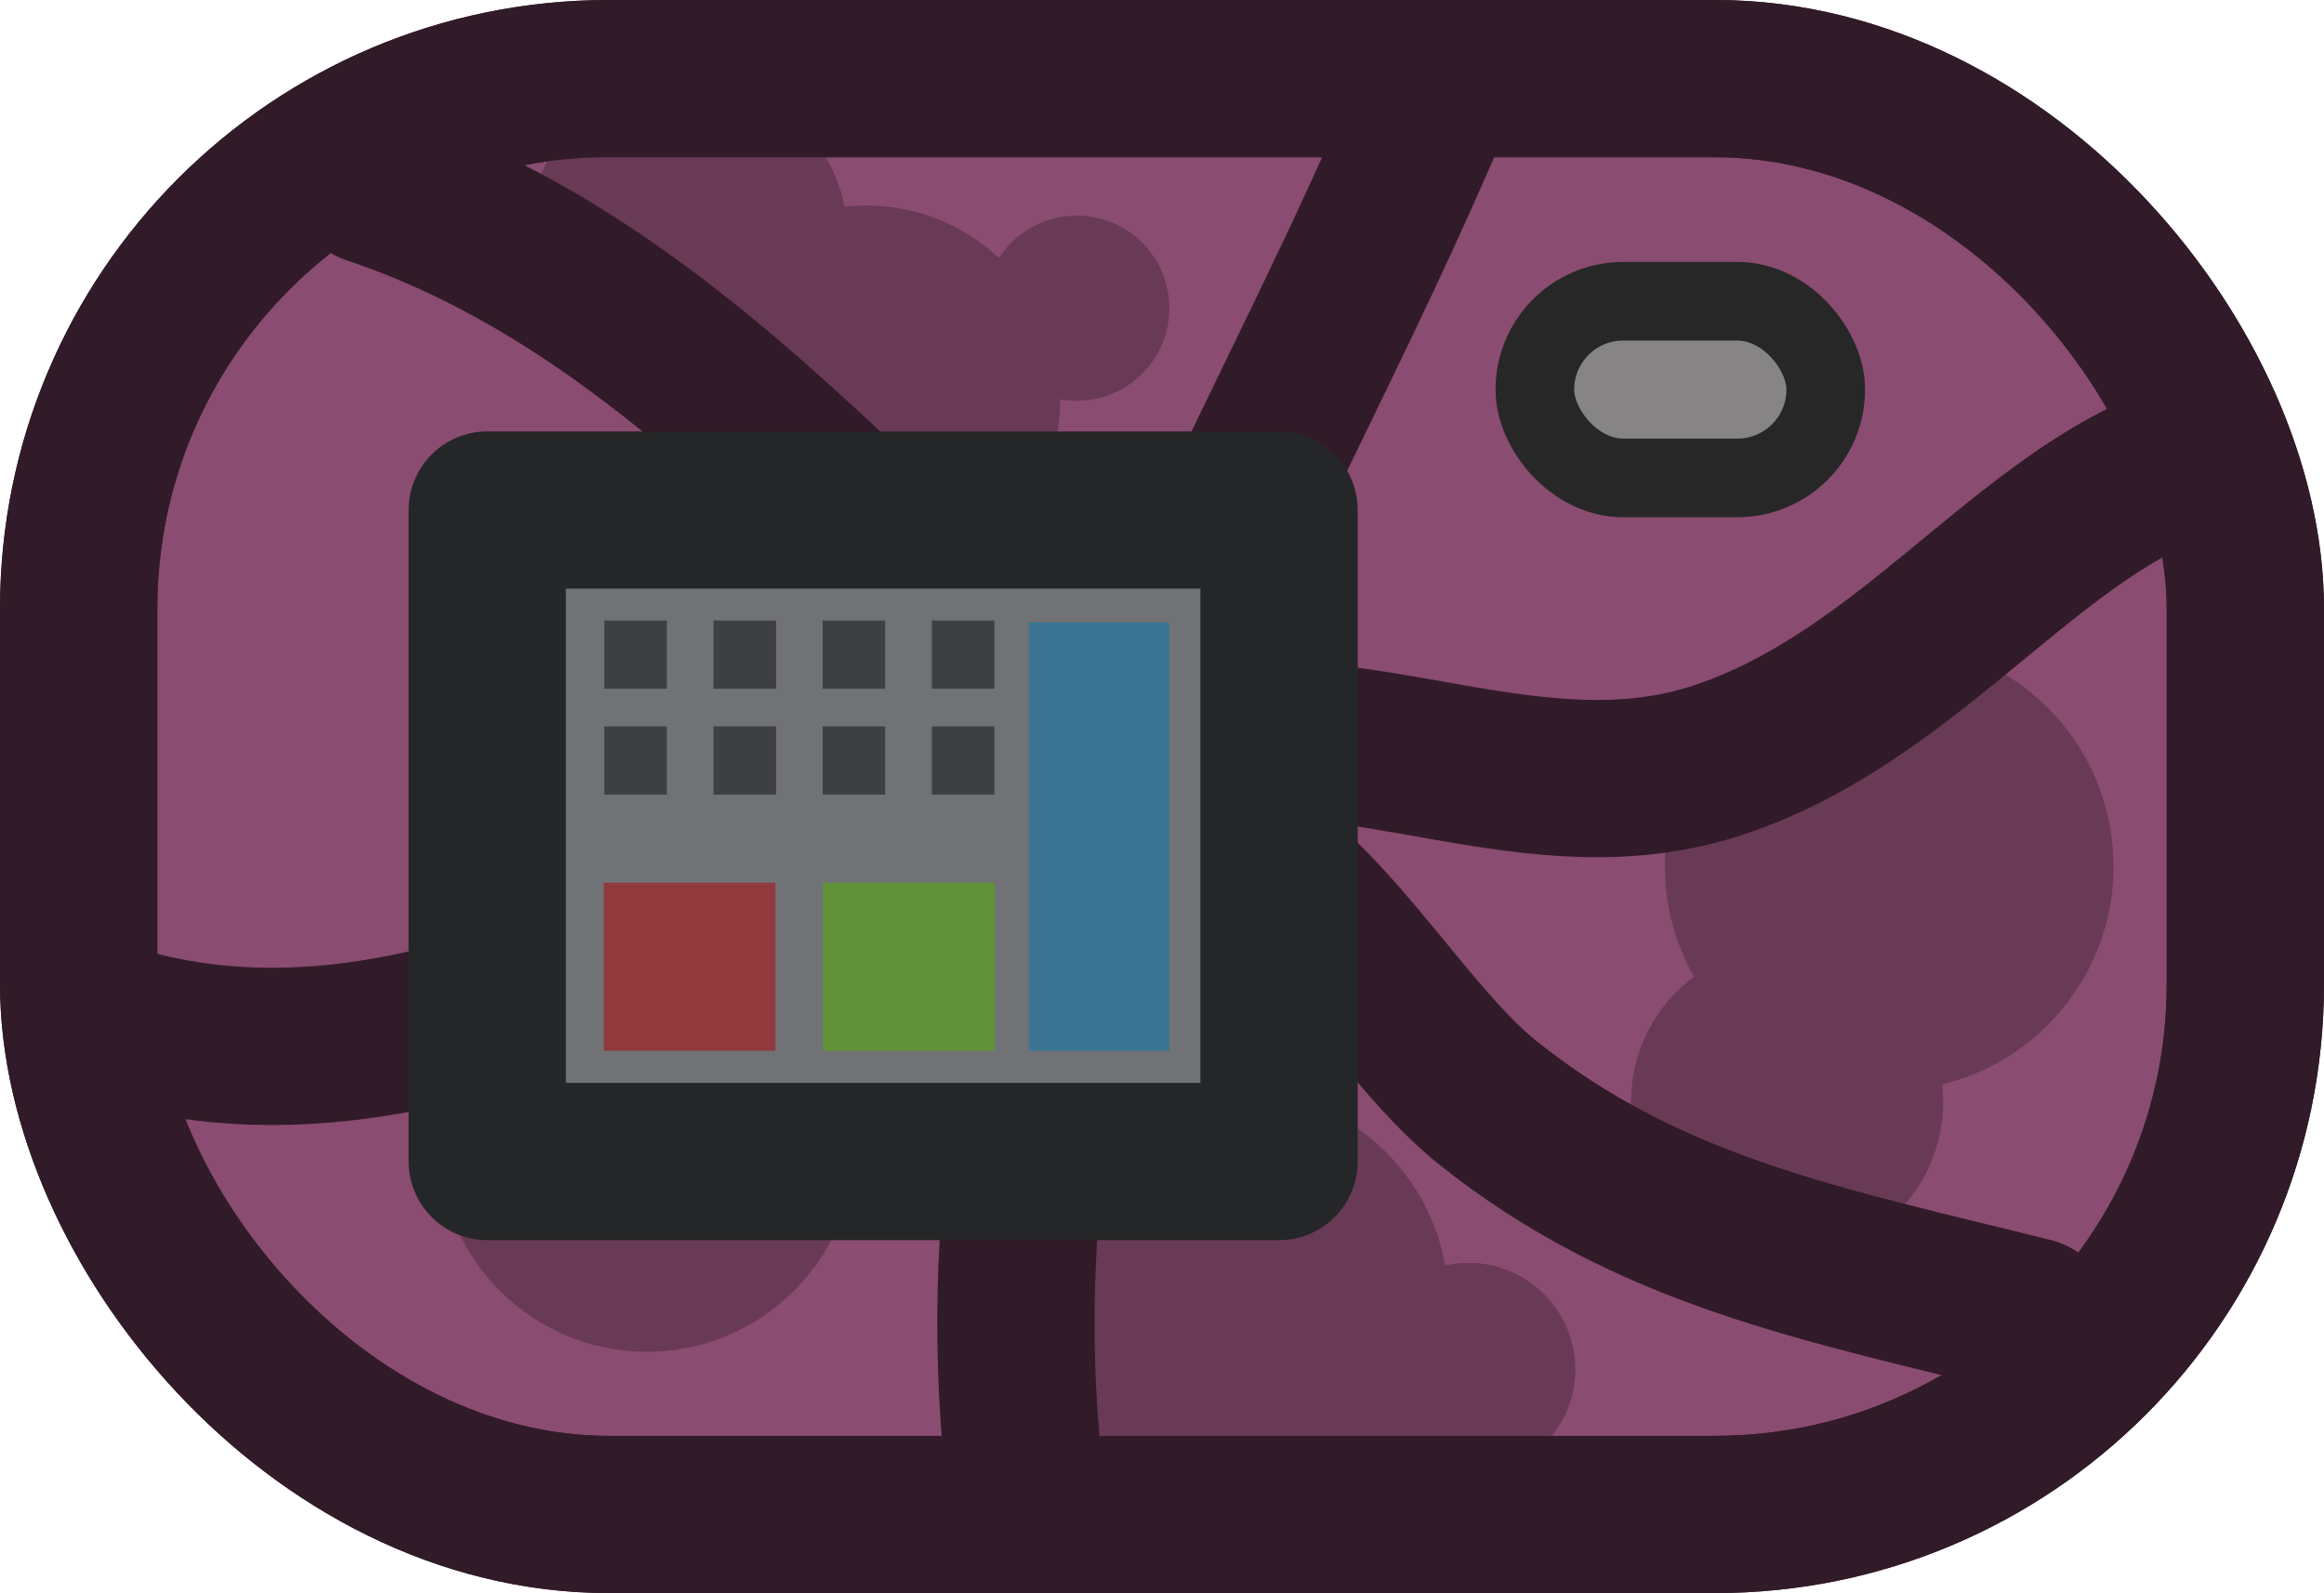 <?xml version="1.0" encoding="UTF-8" standalone="no"?>
<!-- Created with Inkscape (http://www.inkscape.org/) -->

<svg
   width="59.092"
   height="40.519"
   viewBox="0 0 15.635 10.721"
   version="1.1"
   id="svg38877"
   xml:space="preserve"
   xmlns="http://www.w3.org/2000/svg"
   xmlns:svg="http://www.w3.org/2000/svg"><defs
     id="defs38874"><style
       id="style955">
      .cls-1 {
        fill: #917852;
      }

      .cls-2, .cls-3 {
        fill: #c8a572;
      }

      .cls-4 {
        fill: #121212;
      }

      .cls-5 {
        fill: #181209;
      }

      .cls-6 {
        fill: #19130b;
      }

      .cls-7 {
        fill: #9a825e;
      }

      .cls-3, .cls-8, .cls-9, .cls-10 {
        stroke-width: 3px;
      }

      .cls-3, .cls-10 {
        stroke: #1a1814;
      }

      .cls-8 {
        stroke: #121212;
      }

      .cls-8, .cls-9 {
        fill: #5e5c64;
      }

      .cls-9 {
        stroke: #171717;
      }

      .cls-10 {
        fill: #77767b;
      }
    </style></defs><g
     id="g11"
     transform="translate(-16.404,-105.304)"><g
       id="g12"
       transform="rotate(-90,23.918,101.624)" /><g
       id="g3335"
       transform="matrix(0.821,0,0,0.821,-72.416,-62.192)" /><rect
       style="fill:#8a4c70;stroke:#311b28;stroke-width:1.058;stroke-linecap:round;stroke-linejoin:round;stroke-dasharray:none;stroke-opacity:1;fill-opacity:1"
       id="rect1"
       width="14.577"
       height="9.662"
       x="16.933"
       y="105.833"
       ry="3.567" /><circle
       style="fill:#693a55;fill-opacity:1;stroke:none;stroke-width:1.058;stroke-linecap:round;stroke-linejoin:round;stroke-dasharray:none;stroke-opacity:1"
       id="path8"
       cx="20.756"
       cy="113.001"
       r="1.399" /><circle
       style="fill:#693a55;fill-opacity:1;stroke:none;stroke-width:1.058;stroke-linecap:round;stroke-linejoin:round;stroke-dasharray:none;stroke-opacity:1"
       id="path9"
       cx="21.031"
       cy="106.903"
       r="1.075" /><circle
       style="fill:#693a55;fill-opacity:1;stroke:none;stroke-width:1.058;stroke-linecap:round;stroke-linejoin:round;stroke-dasharray:none;stroke-opacity:1"
       id="path10"
       cx="22.232"
       cy="107.992"
       r="1.305" /><circle
       style="fill:#693a55;fill-opacity:1;stroke:none;stroke-width:1.058;stroke-linecap:round;stroke-linejoin:round;stroke-dasharray:none;stroke-opacity:1"
       id="path5"
       cx="28.427"
       cy="112.719"
       r="1.05" /><path
       style="fill:none;fill-opacity:1;stroke:#311b28;stroke-width:1.058;stroke-linecap:round;stroke-linejoin:round;stroke-dasharray:none;stroke-opacity:1"
       d="m 18.901,106.553 c 2.406,0.803 3.822,3.162 5.886,4.489 0.618,0.397 1.091,1.254 1.627,1.683 1.093,0.874 2.274,1.09 3.664,1.438"
       id="path1" /><circle
       style="fill:#693a55;fill-opacity:1;stroke:none;stroke-width:1.058;stroke-linecap:round;stroke-linejoin:round;stroke-dasharray:none;stroke-opacity:1"
       id="path4"
       cx="29.114"
       cy="111.134"
       r="1.509" /><path
       style="fill:none;fill-opacity:1;stroke:#311b28;stroke-width:1.058;stroke-linecap:round;stroke-linejoin:round;stroke-dasharray:none;stroke-opacity:1"
       d="m 17.207,112.201 c 2.424,0.71 4.785,-1.403 7.135,-1.873 1.226,-0.245 2.395,0.5 3.627,0.089 1.221,-0.407 1.982,-1.525 3.003,-1.962"
       id="path2" /><circle
       style="fill:#693a55;fill-opacity:1;stroke:none;stroke-width:1.058;stroke-linecap:round;stroke-linejoin:round;stroke-dasharray:none;stroke-opacity:1"
       id="path11"
       cx="23.648"
       cy="107.378"
       r="0.623" /><circle
       style="fill:#693a55;fill-opacity:1;stroke:none;stroke-width:1.058;stroke-linecap:round;stroke-linejoin:round;stroke-dasharray:none;stroke-opacity:1"
       id="path6"
       cx="24.723"
       cy="114.067"
       r="1.425" /><path
       style="fill:none;fill-opacity:1;stroke:#311b28;stroke-width:1.058;stroke-linecap:round;stroke-linejoin:round;stroke-dasharray:none;stroke-opacity:1"
       d="m 26.066,105.928 c -1.284,3.062 -3.095,5.46 -2.794,9.067"
       id="path3" /><path
       id="rect4-0-7-6-1"
       style="fill:#707276;fill-rule:evenodd;stroke:#252627;stroke-width:1.058;stroke-linecap:round;stroke-linejoin:round;paint-order:fill markers stroke"
       d="m 19.682,108.736 h 5.327 v 4.384 h -5.327 z" /><circle
       style="fill:#693a55;fill-opacity:1;stroke:none;stroke-width:1.058;stroke-linecap:round;stroke-linejoin:round;stroke-dasharray:none;stroke-opacity:1"
       id="path7"
       cx="26.285"
       cy="114.519"
       r="0.717" /><path
       id="rect13-1-9-4"
       style="fill:#92393e;fill-rule:evenodd;stroke-width:0.529;stroke-linejoin:round;paint-order:fill markers stroke"
       d="m 20.466,111.244 h 1.155 v 1.131 h -1.155 z" /><path
       id="rect13-1-9-4-7"
       style="fill:#619239;fill-opacity:1;fill-rule:evenodd;stroke-width:0.529;stroke-linejoin:round;paint-order:fill markers stroke"
       d="m 21.941,111.244 h 1.155 v 1.131 h -1.155 z" /><path
       id="rect13-0-4-8-8"
       style="fill:#397592;fill-rule:evenodd;stroke-width:0.529;stroke-linejoin:round;paint-order:fill markers stroke"
       d="m 23.325,109.493 h 0.945 v 2.882 h -0.945 z" /><g
       id="g10-9-6-7"
       transform="matrix(0.541,0,0,0.59,10.085,51.099)"
       style="stroke-width:1.77"><path
         id="rect8-00-8-1"
         style="fill:#3e3f41;fill-rule:evenodd;stroke-width:0.937;stroke-linecap:round;stroke-linejoin:round;paint-order:fill markers stroke"
         d="m 19.195,98.95 h 0.778 v 0.778 h -0.778 z" /><path
         id="rect8-0-03-1-9"
         style="fill:#3e3f41;fill-rule:evenodd;stroke-width:0.937;stroke-linecap:round;stroke-linejoin:round;paint-order:fill markers stroke"
         d="m 19.195,100.158 h 0.778 v 0.778 h -0.778 z" /><path
         id="rect8-5-28-0-3"
         style="fill:#3e3f41;fill-rule:evenodd;stroke-width:0.937;stroke-linecap:round;stroke-linejoin:round;paint-order:fill markers stroke"
         d="m 20.553,98.95 h 0.778 v 0.778 h -0.778 z" /><path
         id="rect8-0-3-2-4-1"
         style="fill:#3e3f41;fill-rule:evenodd;stroke-width:0.937;stroke-linecap:round;stroke-linejoin:round;paint-order:fill markers stroke"
         d="m 20.553,100.158 h 0.778 v 0.778 h -0.778 z" /><path
         id="rect8-9-4-8-1"
         style="fill:#3e3f41;fill-rule:evenodd;stroke-width:0.937;stroke-linecap:round;stroke-linejoin:round;paint-order:fill markers stroke"
         d="m 21.91,98.95 h 0.778 v 0.778 h -0.778 z" /><path
         id="rect8-0-1-8-3-4"
         style="fill:#3e3f41;fill-rule:evenodd;stroke-width:0.937;stroke-linecap:round;stroke-linejoin:round;paint-order:fill markers stroke"
         d="m 21.91,100.158 h 0.778 v 0.778 h -0.778 z" /><path
         id="rect8-3-3-1-9"
         style="fill:#3e3f41;fill-rule:evenodd;stroke-width:0.937;stroke-linecap:round;stroke-linejoin:round;paint-order:fill markers stroke"
         d="m 23.268,98.95 h 0.778 v 0.778 h -0.778 z" /><path
         id="rect8-0-0-5-0-5"
         style="fill:#3e3f41;fill-rule:evenodd;stroke-width:0.937;stroke-linecap:round;stroke-linejoin:round;paint-order:fill markers stroke"
         d="m 23.268,100.158 h 0.778 v 0.778 h -0.778 z" /></g><rect
       style="fill:#868484;fill-opacity:1;fill-rule:evenodd;stroke:#272727;stroke-width:0.529;stroke-linecap:round;stroke-linejoin:round;stroke-dasharray:none;stroke-opacity:1"
       id="rect1-0-0"
       width="1.957"
       height="1.189"
       x="26.73"
       y="107.331"
       rx="0.595"
       ry="0.595" /><rect
       style="fill:none;fill-opacity:1;stroke:#311b28;stroke-width:1.058;stroke-linecap:round;stroke-linejoin:round;stroke-dasharray:none;stroke-opacity:1"
       id="rect1-7"
       width="14.577"
       height="9.662"
       x="16.933"
       y="105.833"
       ry="3.567" /></g></svg>
